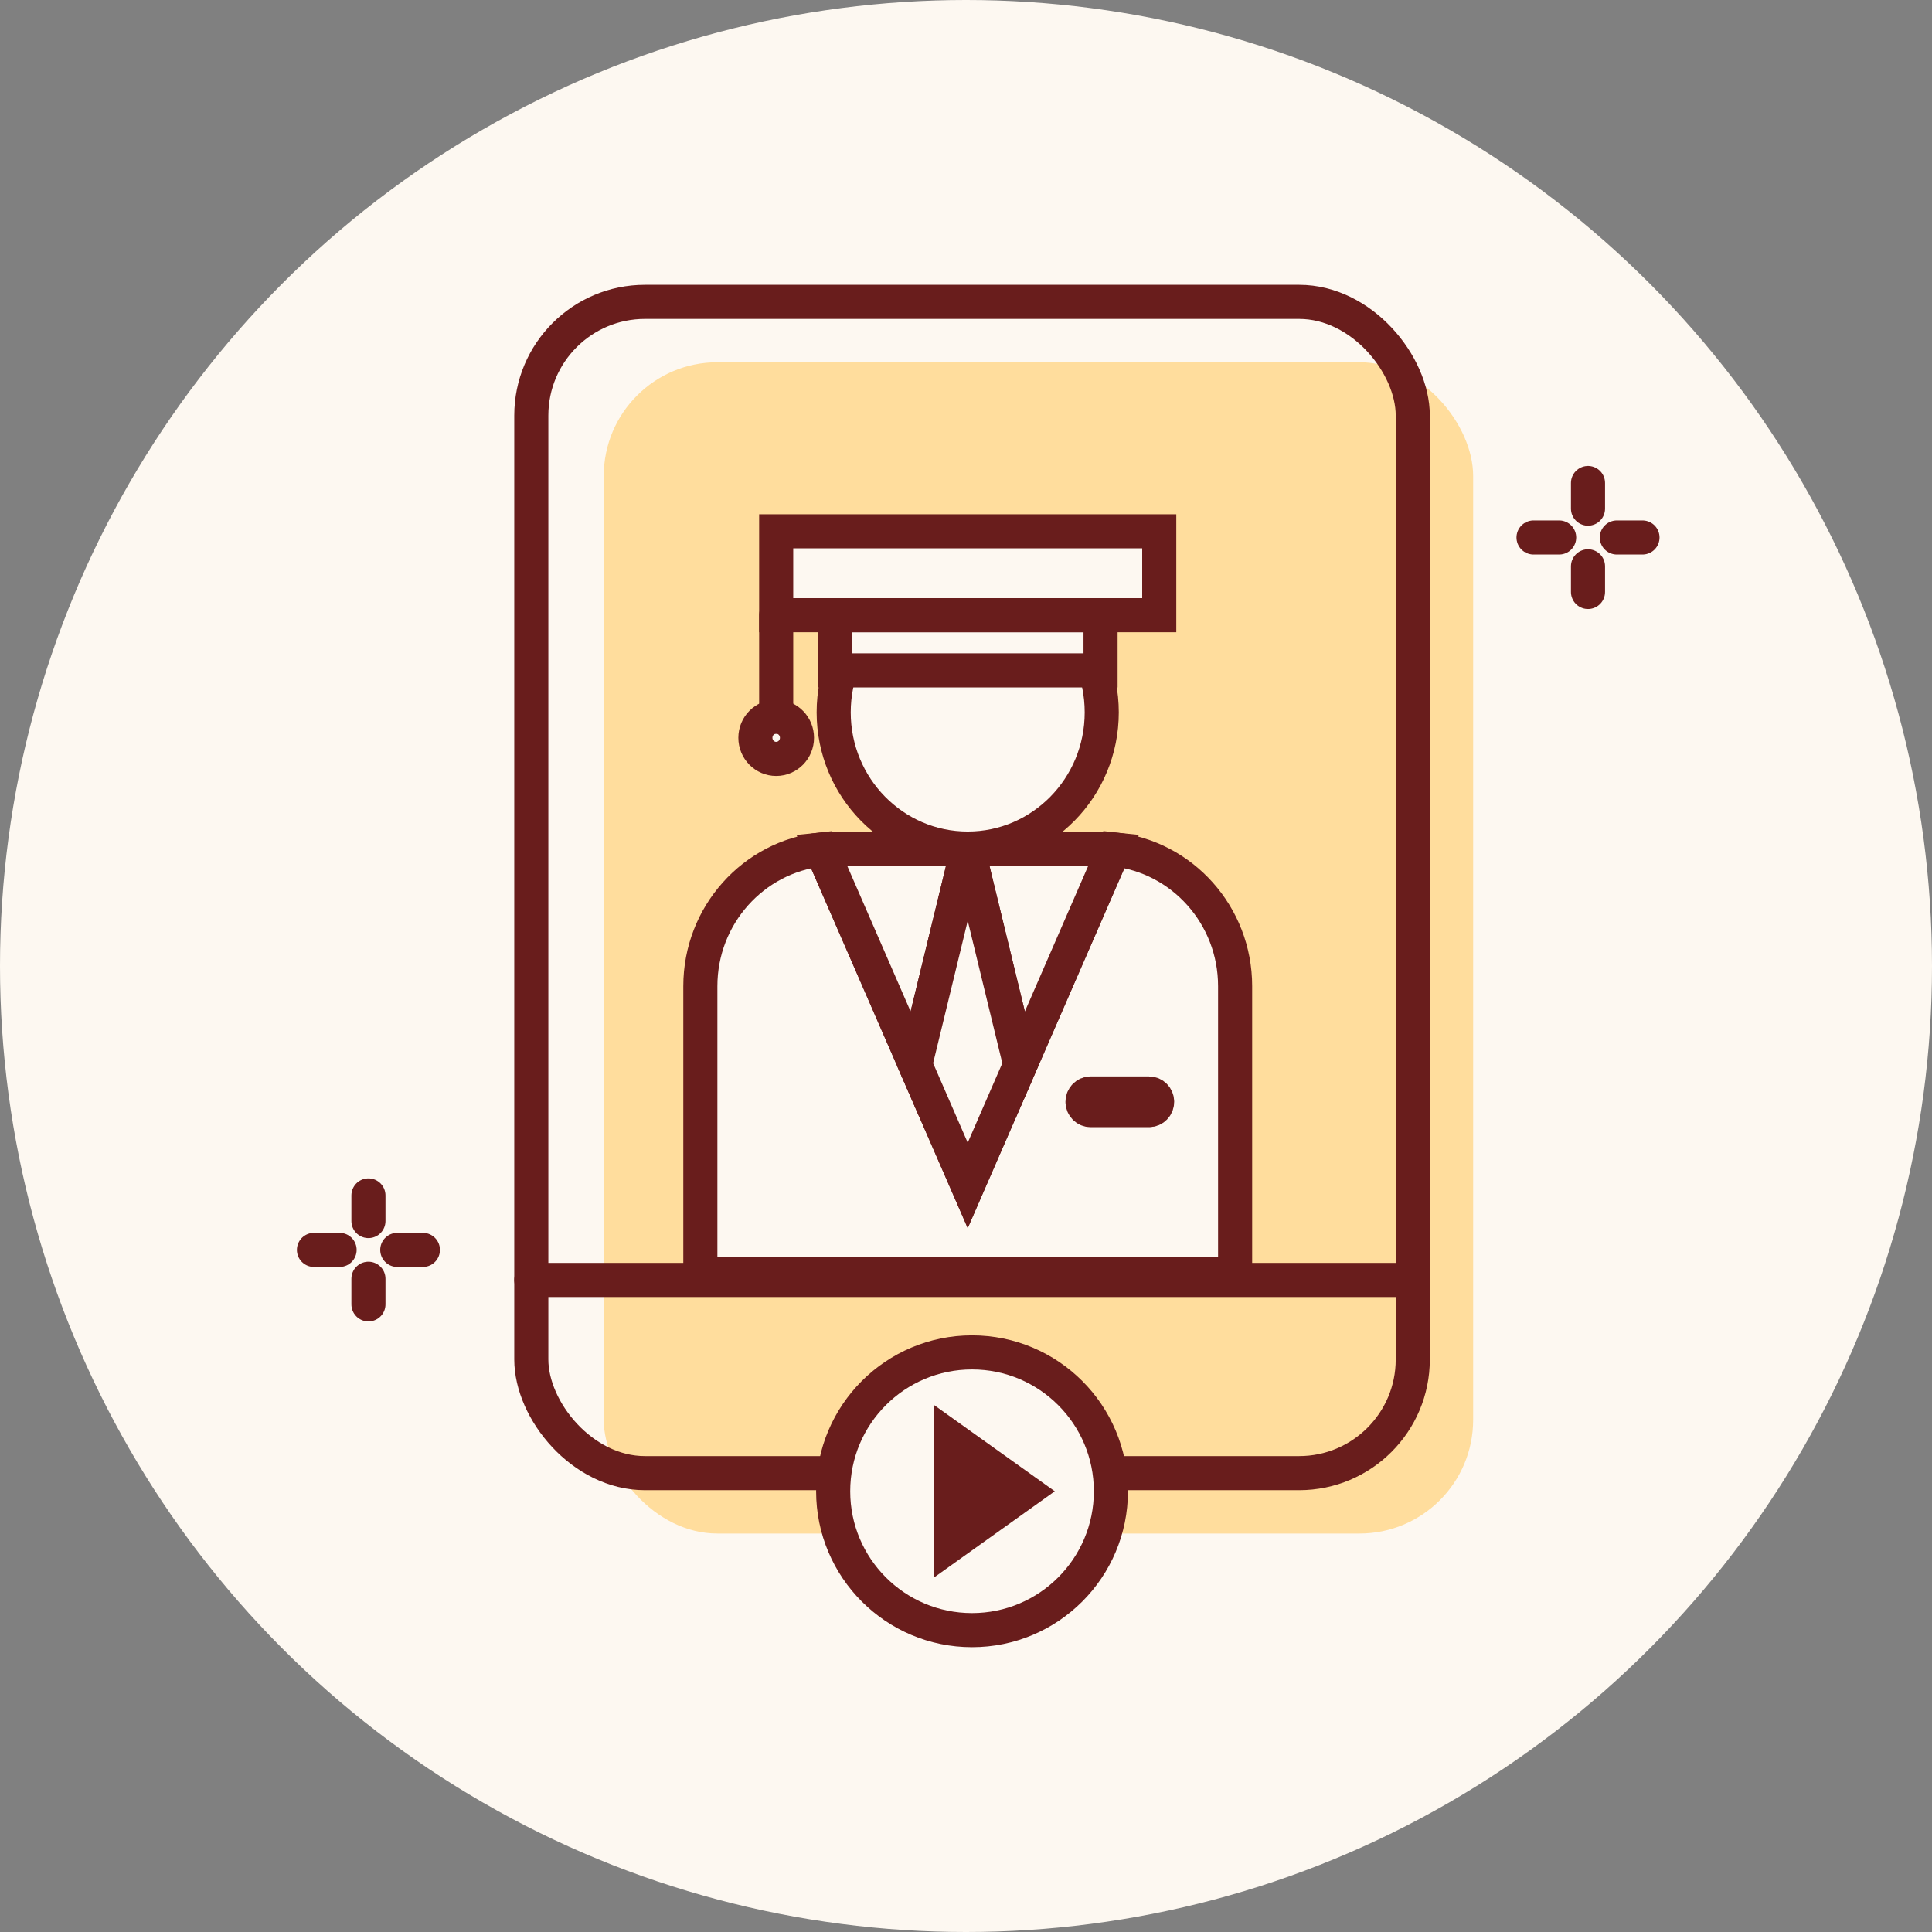 <svg width="170" height="170" viewBox="0 0 170 170" fill="none" xmlns="http://www.w3.org/2000/svg">
<rect x="0" y="0" width="170" height="170" fill="#808080" stroke="none"/>
<circle cx="85" cy="85" r="85" fill="#FDF8F1"/>
<path d="M32.419 105.188V107.443" stroke="#691D1C" stroke-width="3" stroke-linecap="round"/>
<path d="M32.419 112.519V114.775" stroke="#691D1C" stroke-width="3" stroke-linecap="round"/>
<path d="M27.625 109.981H29.881" stroke="#691D1C" stroke-width="3" stroke-linecap="round"/>
<path d="M34.956 109.981H37.212" stroke="#691D1C" stroke-width="3" stroke-linecap="round"/>
<path d="M139.731 42.5V44.756" stroke="#691D1C" stroke-width="3" stroke-linecap="round"/>
<path d="M139.731 49.831V52.087" stroke="#691D1C" stroke-width="3" stroke-linecap="round"/>
<path d="M134.938 47.294H137.193" stroke="#691D1C" stroke-width="3" stroke-linecap="round"/>
<path d="M142.269 47.294H144.525" stroke="#691D1C" stroke-width="3" stroke-linecap="round"/>
<rect x="53.125" y="31.875" width="76.5" height="103.062" rx="10" fill="#FFDD9D"/>
<path d="M85.151 74.669C91.664 74.669 96.944 69.302 96.944 62.682C96.944 56.062 91.664 50.695 85.151 50.695C78.638 50.695 73.358 56.062 73.358 62.682C73.358 69.302 78.638 74.669 85.151 74.669Z" fill="#FDF8F1" stroke="#691D1C" stroke-width="3" stroke-linecap="round"/>
<path d="M108.68 86.776V112.132H61.625V86.776C61.625 80.535 66.291 75.394 72.281 74.743L80.53 93.693L85.152 104.307L89.776 93.688L98.025 74.738C104.012 75.385 108.68 80.527 108.68 86.776Z" fill="#FDF8F1" stroke="#691D1C" stroke-width="3" stroke-linecap="round"/>
<path d="M85.152 74.669L80.53 93.686L72.281 74.738C72.709 74.692 73.138 74.669 73.568 74.669H85.152Z" fill="#FDF8F1" stroke="#691D1C" stroke-width="3" stroke-linecap="round"/>
<path d="M98.022 74.738L89.776 93.688L85.155 74.671H96.739C97.167 74.67 97.596 74.693 98.022 74.738Z" fill="#FDF8F1" stroke="#691D1C" stroke-width="3" stroke-linecap="round"/>
<path d="M89.773 93.688L85.152 104.304L80.53 93.688L85.152 74.669L89.773 93.688Z" fill="#FDF8F1" stroke="#691D1C" stroke-width="3" stroke-linecap="round"/>
<path d="M96.84 54.134H73.463V58.989H96.84V54.134Z" fill="#FDF8F1" stroke="#691D1C" stroke-width="3" stroke-linecap="round"/>
<path d="M102.004 46.75H68.298V54.134H102.004V46.75Z" fill="#FDF8F1" stroke="#691D1C" stroke-width="3" stroke-linecap="round"/>
<path d="M68.299 66.778C69.309 66.778 70.128 65.946 70.128 64.919C70.128 63.893 69.309 63.06 68.299 63.06C67.288 63.06 66.469 63.893 66.469 64.919C66.469 65.946 67.288 66.778 68.299 66.778Z" fill="#FDF8F1" stroke="#691D1C" stroke-width="3" stroke-linecap="round"/>
<path d="M68.298 54.134V63.061" stroke="#691D1C" stroke-width="3" stroke-linecap="round"/>
<path d="M101.098 96.215H95.972C95.574 96.215 95.251 96.543 95.251 96.948V96.949C95.251 97.354 95.574 97.682 95.972 97.682H101.098C101.496 97.682 101.819 97.354 101.819 96.949V96.948C101.819 96.543 101.496 96.215 101.098 96.215Z" fill="#FDF8F1" stroke="#691D1C" stroke-width="3" stroke-linecap="round"/>
<rect x="46.75" y="26.562" width="77.562" height="103.062" rx="10" stroke="#691D1C" stroke-width="3"/>
<path d="M46.75 112.625H124.312" stroke="#691D1C" stroke-width="3" stroke-linecap="round"/>
<circle cx="85.531" cy="131.219" r="12.219" fill="#FDF8F1" stroke="#691D1C" stroke-width="3"/>
<path d="M90.231 131.219L83.651 126.519V135.918L90.231 131.219Z" fill="#691D1C" stroke="#691D1C" stroke-width="3" stroke-linecap="round"/>
</svg>
